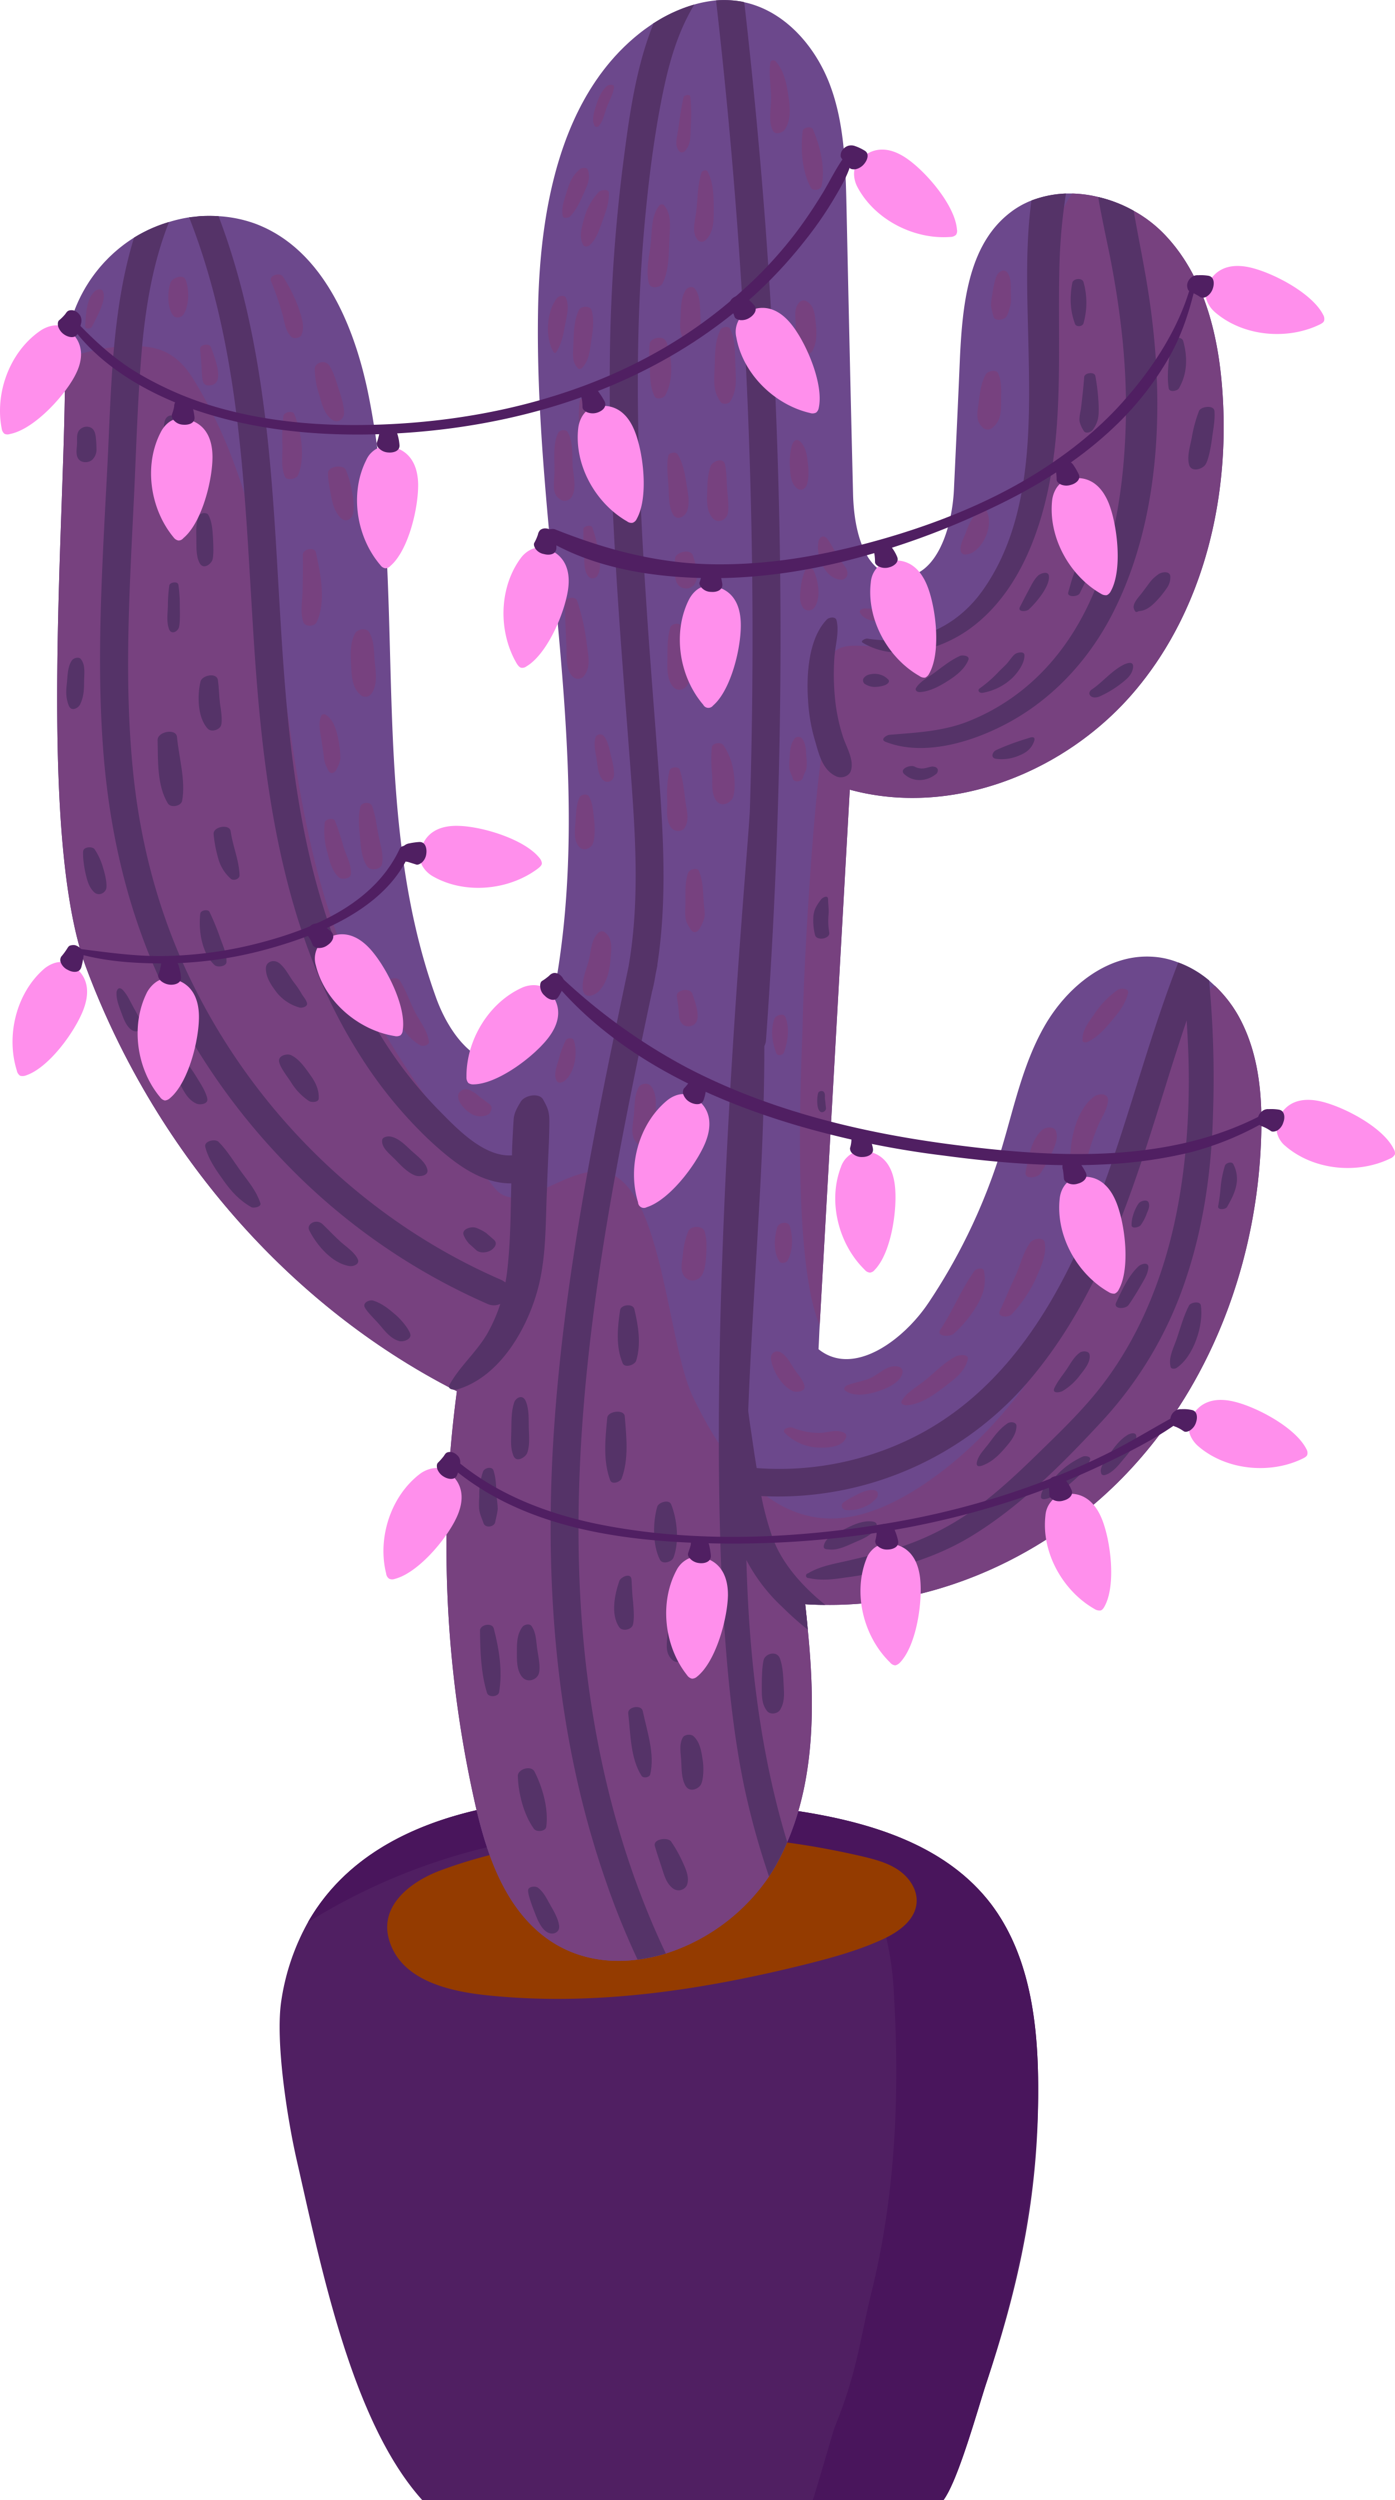<svg xmlns="http://www.w3.org/2000/svg" width="597.5" height="1070.6" viewBox="-0.015 -0.034 597.557 1070.634" style=""><g><g data-name="Layer 2"><path d="M444.7 894.6c.1 40.9-6.3 78.4-22.2 125.8-3.3 9.9-12.1 41.8-18.4 50.2H180.9c-30.3-33.6-43.4-100-53.9-146-3.9-17.2-9.2-50.6-6.5-68a98.8 98.8 0 0 1 11.4-33.5c15.4-27 42.6-41.1 72.2-48 6.4-1.5 12.9-2.7 19.4-3.6l9.7-1.1c5.3-.5 10.5-.8 15.7-1l12.3-.3c24.7-.1 46.5 2.4 59.3 3.8h1.6l11 1.3 8.8 1.3c31.8 4.9 63.5 14.8 82.6 39.8 16.8 22.2 20.2 51.6 20.2 79.3z" fill="#501f62"></path><path d="M444.7 894.6c.1 40.9-9.4 86.9-22.2 125.8-4.1 12.6-12.1 41.8-18.4 50.2h-56c.5-.8 9-30.3 9.4-31.2 9.8-23.9 10.9-38.1 15.9-58.3 10.2-41.4 12-84.6 9.5-127.2a132.8 132.8 0 0 0-3.3-24.3c-2-7.7-5.2-14.8-10.6-20.7-8.1-8.8-20-13.2-31.6-16.4l-1.7-.4c-3.5-1-7.1-1.9-10.7-2.7q-9.3-1.9-18.6-3.3a258.2 258.2 0 0 0-41.2-2.4c-4.2 0-8.3.2-12.4.5a263.8 263.8 0 0 0-44.2 6.8 260.1 260.1 0 0 0-76.7 32.1c15.4-27 42.6-41.1 72.2-48 6.4-1.5 12.9-2.7 19.4-3.6l9.7-1.1c5.3-.5 10.5-.8 15.7-1l12.3-.3c24.7-.1 46.5 2.4 59.3 3.8h1.6l11 1.3 8.8 1.3c31.8 4.9 63.5 14.8 82.6 39.8 16.8 22.2 20.2 51.6 20.2 79.3z" fill="#49155c"></path><path d="M369.8 795c5.4 1.3 10.9 2.8 15.4 6s7.9 8.4 7.4 13.9c-.7 7.5-7.9 12.5-14.7 15.6-10.1 4.6-20.8 7.6-31.5 10.3-44.3 11.1-90.1 18.2-135.6 13.8-16.1-1.5-38.7-5.6-44.1-23.8-4.5-15 9.6-25.3 22-29.9 35.9-13.4 78.2-16.5 116.1-14.9a355.6 355.6 0 0 1 65 9z" fill="#943b00"></path><path d="M540.2 487.3c-1.7 52-20.7 103.9-56 141.9-33.4 36-81.8 58.6-130.7 58-2.9 0-5.8-.1-8.6-.3.4 3.6.8 7.2 1.1 10.9 3.1 31 3.2 63.1-8.8 91a110.4 110.4 0 0 1-5.4 10.9l-2.4 3.8a84.6 84.6 0 0 1-44.2 33 74.7 74.7 0 0 1-12.1 2.6c-13.8 1.8-27.6-.8-39.2-9.3-18.3-13.5-25.9-37-30.8-59.2a499.4 499.4 0 0 1-7.4-174.9l-1.2-.6h-.1l-2.1-1.1C120.7 556.5 65.4 490.4 37 414.6c-21.5-57.4-8.7-196.4-9.2-258.5v-2.2a63.3 63.3 0 0 1 29.6-52.2 61.4 61.4 0 0 1 15-6.7 63.1 63.1 0 0 1 8.6-2l4.6-.5a71.2 71.2 0 0 1 8 0 55.7 55.7 0 0 1 15.4 3.1c29.2 10.7 43 43.9 49 74.3 16.8 85.1-.7 176.1 28.9 257.6 5.2 14.3 16.7 30.7 31.5 27 11.6-2.9 16.5-16.6 18.7-28.4 18.6-96.9-8.7-196.5-6.6-295.2 1-43.9 10.5-92.4 45.8-118.5l3.7-2.6h.1a65.3 65.3 0 0 1 17.2-7.9 51.9 51.9 0 0 1 9.4-1.8 43.7 43.7 0 0 1 11.4.6l.7.2C336 4.6 349.1 19.5 355.4 36s6.8 35 7.2 52.9q1.3 61.4 2.8 122.8c.4 14.6 4.3 33.4 18.8 35.2 16.6 1.9 23.6-20.5 24.4-37.2.9-19 1.8-38 2.6-57 1.1-22.2 3.5-47.2 20.7-61.1a36.7 36.7 0 0 1 9.9-5.8 46.4 46.4 0 0 1 14.8-3h2.7a52.9 52.9 0 0 1 11.1 1.5 57.7 57.7 0 0 1 15.2 5.9 55.4 55.4 0 0 1 12.8 9.7c17.2 17.6 23.5 43.1 25.2 67.5 3.3 45.5-7.9 93.3-37.3 128.2S408 350.1 364 338.1l-12.9 229.4c-.2 3.4-.3 6.8-.5 10.2 15 12.1 36.5-3.9 47.2-20a249.5 249.5 0 0 0 30.5-63.5c5.7-18.4 9.4-37.7 18.9-54.5s26.6-31 45.8-30.1a35.5 35.5 0 0 1 11.7 2.5 43.9 43.9 0 0 1 13.2 7.7l2.5 2.3a54.2 54.2 0 0 1 11.6 15.8c7.5 15.2 8.8 32.6 8.2 49.4z" fill="#6c488c"></path><path d="M486.3 295.6C457 330.5 408 350.1 364 338.1l-12.9 229.4c-12.2-29-7.7-113.6-7.3-128.8.6-31.2 5.8-112.5 9.5-121.1s-2.8-31.2 3.4-37.9 18.3-.4 28.3-4.3 25.4 12.2 50.9-43.7c13.6-29.9 13.6-63.2 13.2-96.1-.3-18.2 0-38.6 10.2-52.8a52.9 52.9 0 0 1 11.1 1.5 57.7 57.7 0 0 1 15.2 5.9 55.4 55.4 0 0 1 12.8 9.7c17.2 17.6 23.5 43.1 25.2 67.5 3.3 45.5-7.9 93.3-37.3 128.2z" fill="#77417f"></path><path d="M540.2 487.3c-1.7 52-20.7 103.9-56 141.9-33.4 36-81.8 58.6-130.7 58-2.9 0-5.8-.1-8.6-.3.4 3.6.8 7.2 1.1 10.9 3.1 31 3.2 63.1-8.8 91a110.4 110.4 0 0 1-5.4 10.9l-2.4 3.8a84.6 84.6 0 0 1-44.2 33 74.7 74.7 0 0 1-12.1 2.6c-13.8 1.8-27.6-.8-39.2-9.3-18.3-13.5-25.9-37-30.8-59.2a499.4 499.4 0 0 1-7.4-174.9l-1.2-.6h-.1l-2.1-1.1C120.7 556.5 65.4 490.4 37 414.6c-21.5-57.4-8.7-196.4-9.2-258.5v-2.2a76.4 76.4 0 0 1 26.6-5.7c6.3-.3 13 .2 18.5 3.6s8.6 8.2 11.6 13.3c42.5 71.5 31.1 163 61.9 240.2 15.2 38 40 71.2 65.4 103.3 10.3 12.9 29-8.3 45.5-7 26.3 2.1 28.1 72.7 39.5 96.5s28.7 49.2 54.9 51.9c14.5 1.4 28.6-4.7 40.9-12.4 29.6-18.8 51.7-47.6 67.6-78.8s26.2-64.8 36.5-98.3c4.2-13.7 9.1-28.5 20.9-36.6a16.7 16.7 0 0 1 2.8-1.8 54.2 54.2 0 0 1 11.6 15.8c7.5 15.2 8.8 32.6 8.2 49.4z" fill="#77417f"></path><path d="M235.3 480.1c0 3.1-.1 6.2-.2 9.3-.3 6.5-.6 13.1-.8 19.6-.6 12.5-.3 25.3-2.7 37.6-3.6 18.8-16.2 42.8-36 48.4h-1.2c-.9 0-1.9-.3-2.1-1.1a5.1 5.1 0 0 1 .2-.9c4.4-8 11.7-14.1 16.3-22.1a69.8 69.8 0 0 0 5.5-12.6 6.5 6.5 0 0 1-5.3.1 271.3 271.3 0 0 1-87.5-61.2 281.5 281.5 0 0 1-53.2-78.1C53.6 386.8 46.2 352.5 43.9 317c-2.7-41.2.4-82.7 2.4-123.9 1.4-30.6 2.1-62.1 11.1-91.4a61.4 61.4 0 0 1 15-6.7c-6.7 16.8-9.8 34.9-11.5 52.8-1.9 21.5-2.5 43.1-3.5 64.6-1.9 39.3-4.4 78.8-.4 118.1 3.3 32.8 12.1 64.7 27.2 94.1 27.9 54.7 74.4 99.2 130.9 123.6l1.4.9q.6-3.2.9-6.3c1.3-11.8 1.3-23.8 1.6-35.8v-.3c-13.8.1-25.6-9.7-35.5-18.9a187.9 187.9 0 0 1-29.1-35.6c-32.7-51.2-41.2-112.7-45.3-172.1-4.3-63-4.7-127.5-28.1-187.1l4.6-.5a71.2 71.2 0 0 1 8 0c11.5 30.2 17.4 62.2 20.9 94.2 6.7 61.8 4.3 124.8 19.4 185.4 6.4 25.5 16 50.4 30 72.7a179.9 179.9 0 0 0 23.6 30.1c7.8 7.9 19.5 20.6 31.8 19.8 0-2.1.1-4.2.2-6.3s.3-5.9.5-8.9 1.3-4.8 3-7.7 8-4.1 9.7-.9 2.6 4.7 2.6 9.2z" fill="#553368"></path><path d="M276.6 90.6c-5.5 55.5-3.5 111.5.2 167.1 1.8 27.8 4.2 55.7 6.1 83.5 1.6 23.9 2.3 47.9-1.3 71.6a7.7 7.7 0 0 1-.2 1.5l-.6 2.9c-.3 2-.7 4.1-1.2 6.2l-.3 1.1c-7.4 34.9-14.6 69.9-20.3 105.1-10.4 64.5-15.7 130.8-6.4 195.8 5.5 38.4 16 76.2 32.6 111.1a74.7 74.7 0 0 1-12.1 2.6 333.5 333.5 0 0 1-13.7-33.9c-20.6-59.2-26-122.8-22.6-185.1 3.9-69.6 18.1-138 32.4-206.1 5.1-29.1 2.8-58.9.6-88.2-4.3-56.4-9.1-112.8-8.6-169.4a723.2 723.2 0 0 1 5.3-83.2c2.7-21.1 5.4-43.4 13.5-63.4h.1a65.3 65.3 0 0 1 17.2-7.9 1.7 1.7 0 0 1-.2.5c-7.7 12.9-11.3 27.4-14.1 42s-4.9 30.7-6.4 46.2z" fill="#553368"></path><path d="M519.6 476.4c-.6 24.4-4 48.8-11.9 72a166.9 166.9 0 0 1-36.1 60.6c-16.6 17.9-34.9 36.3-55.9 49-10.6 6.4-22.2 10.7-34.2 13.8a159.7 159.7 0 0 1-19.5 3.7c-5.2.8-10.4 1.4-15.6.2a1 1 0 0 1-.3-2c5.3-3.2 11.4-4.1 17.4-5.5s13.7-3.1 20.4-5.2a116.2 116.2 0 0 0 34.7-17.7c9.2-6.8 17.7-14.8 25.9-22.8s17.3-16.7 24.9-26c14.6-17.8 24.5-39 30.7-61s8.9-46.4 9.1-70c.1-9.5-.3-19.1-.9-28.6-1.9 5.6-3.7 11.2-5.5 16.8-14.8 46.7-27.9 95.5-59.4 134.3a141.3 141.3 0 0 1-117.3 52.6 128.9 128.9 0 0 0 4.7 17.5c3.5 9.7 10.2 17.9 17.7 24.8 1.6 1.5 3.3 2.9 5 4.3-2.9 0-5.8-.1-8.6-.3.4 3.6.8 7.2 1.1 10.9a126.5 126.5 0 0 1-10.7-9.5 75.4 75.4 0 0 1-15.6-20.3c1.1 41.2 5.7 82 17.5 120.8a110.4 110.4 0 0 1-5.4 10.9l-2.4 3.8c-3.6-10.6-6.7-21.3-9.2-32.1-27.9-117.4.3-403.8 1-424.8A2388 2388 0 0 0 306.7.1a43.7 43.7 0 0 1 11.4.6l.7.2q5.4 47.3 9 94.7a2402.4 2402.4 0 0 1 .3 349.8 6.6 6.6 0 0 1-.7 2.5c0 24-1 48-2.4 71.9-1.5 27.6-3.4 55.7-4.5 84v.4c.8 6.2 1.8 12.5 2.7 18.8l.9 5.6a128.6 128.6 0 0 0 70.9-15.1c41.2-22.5 63.7-66.2 78.8-108.8 10.9-30.6 19.1-62.4 30.9-92.6a43.9 43.9 0 0 1 13.2 7.7 446 446 0 0 1 1.7 56.6z" fill="#553368"></path><path d="M453.8 113.6c-1 37.8 2.9 77.2-9.7 113.6-5.7 16.6-15 32.5-29.7 42.7-12.5 8.6-31 13.6-44.8 5.3-1.4-.8 1.2-1.9 1.9-1.8 20.3 3.2 38.5-4.6 50.1-21.6 19.8-28.7 19.7-67 19-100.5-.4-21.1-1.7-43.8 1.2-65.5a46.4 46.4 0 0 1 14.8-3 239.8 239.8 0 0 0-2.8 30.8z" fill="#553368"></path><path d="M476.6 262.6c-9.5 18.6-23.7 34.6-41.8 45.2-15.4 9-38 16.7-55.5 9.8-2.5-1 .5-2.9 1.7-3 11-.9 21.8-1.4 32.3-5.2a90.7 90.7 0 0 0 26.8-15.8c32-27.3 41-71.9 42.1-112 .7-24.2-2.1-48-6.7-71.6-1.7-8.3-3.6-17-5.1-25.7a57.7 57.7 0 0 1 15.2 5.9c2 11.5 4.4 22.9 6.2 34.4 7.1 45.2 6 96.5-15.2 138z" fill="#553368"></path><path d="M360.9 314.9a77.5 77.5 0 0 1-3.3-16.6 103.5 103.5 0 0 1-.2-16.7c.3-5 2.2-11.1.9-16.1-.4-1.6-3.1-1.3-4.1-.3-7.9 8.1-8.8 23.6-8.1 34.3a75.5 75.5 0 0 0 3.2 18.3c1.6 5.6 3.2 12 8.9 14.6 2.1 1 5.3.1 6.2-2.2 1.7-4.9-2.1-10.6-3.5-15.3z" fill="#553368"></path><path d="M79.5 119.7c-1.1-2.6-5.7-.7-6.4 1.1-1.5 3.8-1.5 11.1 1.1 14.3 1.1 1.3 3.3.9 4.3-.4 2.6-3.7 2.6-10.8 1-15z" fill="#77417f"></path><path d="M90.4 148.7c-.7-2-4.9-1.3-4.7.8.4 3.6.6 7.2.8 10.8s.8 5.1 3.9 4.6c6.3-1 1.1-12.8 0-16.2z" fill="#77417f"></path><path d="M127.6 131a67.9 67.9 0 0 0-6.4-12.6c-1.2-2-6.2-.6-5.1 2a126.7 126.7 0 0 1 4.7 13.5c1.1 3.6 1.2 7.5 4 10.3.9 1 3.8.5 4.3-.8 1.7-4-.2-8.4-1.5-12.4z" fill="#77417f"></path><path d="M145.2 167c-1.1-3.4-2.1-7.2-4-10.3s-6.3-1.4-6.4 1.1a36.9 36.9 0 0 0 2 11.4c1 3.6 1.9 7.3 4.7 9.9s5.4.6 5.8-1.6-.9-7.2-2.1-10.5z" fill="#77417f"></path><path d="M126 177.2c-.7-1.6-4.3-.8-4.6.8a81.6 81.6 0 0 0-.4 13.1c0 4.5-.7 8.7 1 12.9.7 1.9 4.9 1.1 5.6-.5 3.3-7.5 1.4-19-1.6-26.3z" fill="#77417f"></path><path d="M150.8 210.6a44.8 44.8 0 0 0-2.7-9.5c-1.2-2.4-7.5-1.5-7.6 1.3s.7 6.5 1.3 9.8 1.4 6.4 3.7 9.1 4.9 1.2 5.6-1 .4-6.4-.3-9.7z" fill="#77417f"></path><path d="M135.3 236.5c-.6-2.5-5.6-1.5-5.6 1 .1 5.1 0 10.1-.1 15.2s-1.1 9.2.3 13.6c.7 2.2 4.8 2 5.7.1 4.2-8.8 1.7-20.8-.3-29.9z" fill="#77417f"></path><path d="M160.6 284.2c-.5-4.5-.1-9.9-2.6-13.7-1.2-1.8-4.7-1.2-5.8.5-2.4 4.1-2 9.4-1.8 14s.5 9.9 4.4 12.8a3.2 3.2 0 0 0 4.3-.8c2.6-3.7 1.9-8.5 1.5-12.8z" fill="#77417f"></path><path d="M145 317.1c-.8-4.1-1.9-8.8-5.5-11.1-.5-.3-1.5-.3-1.8.3-1.7 3.5-.4 7.5.1 11.2s.7 4.3.9 6.5.7 3.5 1.9 5.8 3 .7 3.5-.3 1.6-3.1 1.7-5.1a44.1 44.1 0 0 0-.8-7.3z" fill="#77417f"></path><path d="M44 124.5c-.6-1.1-2.5-.6-3.2 0-4 3.4-4 10.3-4.3 15.1-.1 1.4 2.3 1.2 2.8.3a84.3 84.3 0 0 0 3.9-8c.8-2.3 1.9-5 .8-7.4z" fill="#77417f"></path><path d="M147.2 362.8a114.7 114.7 0 0 0-3.7-11.3c-.7-1.6-4.2-.8-4.4.7a32.1 32.1 0 0 0 1.1 12.7c1 3.9 1.9 8 5 10.8 1.2 1 4.9.6 5.1-1.4.3-4-1.9-7.7-3.1-11.5z" fill="#77417f"></path><path d="M162.2 358.1c-.9-4.4-1.3-8.9-2.8-13-.8-2-4.6-1.7-5.1.4-1 4.3-.5 8.7-.1 13s.6 9 3.2 12.6c1.3 1.8 5.7 1.3 6.2-1.1.8-4-.6-8-1.4-11.9z" fill="#77417f"></path><path d="M183.7 445.9c-.7-4.8-3.6-8.1-5.8-12.3s-3.9-9.4-6.6-13.7c-1.3-2.1-5.7-.9-5.7 1.6 0 5.2 2.5 10.4 4.8 14.9s4.8 8.5 9.7 11.2c1.1.6 3.9-.1 3.6-1.7z" fill="#77417f"></path><path d="M209.6 472.7l-4.3-3.2a13.8 13.8 0 0 0-4.9-3 3.4 3.4 0 0 0-4 1.9c-1 2.8 2.5 6.6 4.7 8a7.6 7.6 0 0 0 6.7 1.3c1.2-.3 2.2-.9 2.4-2a2.2 2.2 0 0 0-.6-3z" fill="#77417f"></path><path d="M245.8 445.5c-.4-1.4-2.9-1.2-3.5 0a39.1 39.1 0 0 0-3 8.3c-.8 2.5-2 5.6-1.2 8.2s3.1 1.4 4.2.4c4-3.7 5.2-11.8 3.5-16.9z" fill="#77417f"></path><path d="M258.8 399a2.1 2.1 0 0 0-2.3.2c-3.3 3-3.2 7.5-4.2 11.6s-3.3 8.9-2.6 13.1 5.2 2.1 6.7.6c3.5-3.5 4.7-8.7 5.1-13.6s1.1-9.3-2.7-11.9z" fill="#77417f"></path><path d="M254.5 351.3c-.4-3.5-.5-7.4-2.3-10.4-.7-1.2-3.3-.8-3.9.4-1.6 3.3-1.5 7.1-1.8 10.7s-.8 7.1 1.1 10 5.2 1.4 6.2-.5 1.1-6.7.7-10.2z" fill="#77417f"></path><path d="M261.7 323.6c-.7-2.9-1.2-6.2-3.1-8.5a2.1 2.1 0 0 0-3.5.6c-.9 2.9-.1 6 .4 9s.5 6.2 2.3 8.7 4.7 1.1 5.1-.9-.4-6-1.2-8.9z" fill="#77417f"></path><path d="M251.3 275.4a94.1 94.1 0 0 0-4.1-18.2c-.8-2.2-5.2-1.4-5.2 1q.1 8.9.6 17.7c.3 4.7-.7 11.1 3.2 14.2a3.4 3.4 0 0 0 4-.3c3.6-4 2.1-9.4 1.5-14.4z" fill="#77417f"></path><path d="M256.3 236.5a49.2 49.2 0 0 0-2.6-10.7c-.5-1.3-3.7-.7-3.8.7a88.6 88.6 0 0 0 .3 10.3c.2 3.5-.4 7.2 1.9 10.1a2.5 2.5 0 0 0 3.8-.4c1.8-3.3 1-6.4.4-10z" fill="#77417f"></path><path d="M245.3 199.6c-.3-4.7.3-10.6-2.2-14.7-.7-1.2-3.4-.9-4 .4-2.4 4.8-1.5 11.5-1.6 16.8s-1.5 9.8 3.2 12.1a3.5 3.5 0 0 0 3.9-1.1c2.6-3.4 1-9.4.7-13.5z" fill="#77417f"></path><path d="M253.5 171.3c-.7-1.9-4.9-1.8-5.2.4-.6 5.5-.9 13.5 2.2 18.2 1.1 1.7 4.4.9 5-.9 1.8-5.2-.2-12.7-2-17.7z" fill="#77417f"></path><path d="M242.5 127.7c-.6-1.7-3.1-1.2-4 0-4.4 5.6-5.2 17-1.3 23.1.2.4.9.3 1.1-.1 2.2-3.5 3-7.4 3.7-11.4s2-7.7.5-11.6z" fill="#77417f"></path><path d="M253.4 132.8c-.5-2.1-4.7-1.9-5.5 0-2.1 4.6-2.1 9.4-2.3 14.4s-.7 7.8 2.1 10.6c.3.3 1.1.1 1.4-.1 3.1-3 3.5-7.3 4.1-11.4s1.5-9 .2-13.5z" fill="#77417f"></path><path d="M251.9 72.9c-.4-1.6-2.8-1.2-3.7-.4-3.1 2.8-4.2 5.5-5.4 9.4s-2.4 6.9-1.8 10.4c.2 1.4 2.5 1 3.2.3 2.7-2.8 4.3-6.4 5.9-10s2.8-6 1.8-9.7z" fill="#77417f"></path><path d="M256.5 82.1a26.7 26.7 0 0 0-6.3 11.4c-1 3.8-2.4 7.9-.3 11.5.5.8 2 .5 2.6 0 3.1-2.9 4.2-6.7 5.6-10.6s2.8-7.4 2.7-11.9c-.1-1.8-3.5-1.2-4.3-.4z" fill="#77417f"></path><path d="M259.9 36.8c-2.4 2.2-3.6 5.3-4.6 8.4s-2 6.3-.5 8.8c.3.4 1.3.3 1.6 0 1.9-2.1 2.4-5 3.3-7.6s2.9-5.9 3.3-9c.3-1.6-2.4-1.3-3.1-.6z" fill="#77417f"></path><path d="M295.7 41.4c-.1-1.3-2.7-.8-2.9.2-1 4.3-1.6 8.7-2.2 13.1s-1.8 7.2.3 10a1.7 1.7 0 0 0 2.4 0c2.8-2.9 2.4-7 2.6-10.9a73.4 73.4 0 0 0-.2-12.4z" fill="#77417f"></path><path d="M305.7 89.3c0-5.4-.1-11.1-2.6-15.9-.5-1-2.3-.4-2.6.4-1.7 5.1-1.6 10.8-2.2 16.1s-2.2 9.4.6 12.9a2.4 2.4 0 0 0 3.3 0c3.7-3.5 3.5-8.7 3.5-13.5z" fill="#77417f"></path><path d="M284.3 87.7a1.5 1.5 0 0 0-1.8.1c-3.5 4.3-3.2 10.5-3.7 15.8s-2.4 12.3-.8 17.8c.7 2.3 4.7 1.8 5.7 0 2.9-5.5 2.7-12.6 3-18.7s1-11.2-2.4-15z" fill="#77417f"></path><path d="M285.5 146.5a3 3 0 0 0-3.1-1.9 2.5 2.5 0 0 0-1.2.1l-.7.2c-.8.3-2.1 1.1-2.2 2.2-.4 3.8 0 7.8.1 11.6s.2 7.3 2 11c.8 1.5 3.8.8 4.5-.4 3.7-6.5 3.1-16 .6-22.8z" fill="#77417f"></path><path d="M300 134.8c-.2-3.7 0-8.3-2.4-11.3-.9-1.1-2.9-.7-3.7.4-2.3 3.2-2.2 7.7-2.4 11.7s-.6 7.3 2 10.6c1 1.3 3.5.9 4.4-.4 2.5-3.6 2.3-6.8 2.1-11z" fill="#77417f"></path><path d="M315 156.6c-.3-5.3.2-11-2.3-15.9-.7-1.3-3.5-.8-4.1.4-2.5 5-2.3 10.7-2.5 16.2s-.8 10.3 2.6 14.8c.9 1.2 3.4.9 4.2-.4 2.9-4.9 2.3-9.6 2.1-15.1z" fill="#77417f"></path><path d="M337.7 41c-.7-5.2-1.9-10.7-5.4-14.8-.5-.6-2.2-.6-2.3.4-.8 4.9.2 9.9.3 14.8s-1.4 10.5.8 14.6c1 1.8 4 .8 4.9-.4 3-4 2.4-10 1.7-14.6z" fill="#77417f"></path><path d="M348.2 55.3c-.7-1.5-4.3-.8-4.4.8-.9 7.8-.3 17.4 3.6 24.3.9 1.5 4.2.8 4.5-.8 1.7-7.8-.6-17.1-3.7-24.3z" fill="#77417f"></path><path d="M349.4 138.2c-.4-3.7-.6-7.6-4.2-9.4a2.5 2.5 0 0 0-2.7.5c-2.6 2.7-1.7 6.1-1.7 9.7s-.3 8 1.4 11.7c.8 2.1 4.9 1.1 5.8-.5 2-3.7 1.9-7.9 1.4-12z" fill="#77417f"></path><path d="M346.1 198.8c-.3-3.1-.7-6.6-2.7-9.1s-3.4-1-4 .4-1.3 5.8-1.1 8.8.1 6.7 2.2 9.3 4.2 1.3 5-.4 1-5.7.6-9z" fill="#77417f"></path><path d="M359.5 239.3c-1.7-2.7-3-5.7-4.9-8.3s-3.7-.8-4 .7c-1.3 6.2 2.7 16 9.6 16.5a2.8 2.8 0 0 0 2.6-1.6c1-2.7-1.9-5.2-3.3-7.3z" fill="#77417f"></path><path d="M348.4 244c-.6-1.1-3.1-.7-3.6.3a27 27 0 0 0-1.9 8.4c-.3 2.8-.5 5.4 1.3 7.8a3.1 3.1 0 0 0 4.7-.5c2.9-4.2 1.6-11.6-.5-16z" fill="#77417f"></path><path d="M386 258.7c-2.6.5-5.1 1.5-7.7 1.9s-5.3-.1-8-.1c-.9 0-2.5.7-1.9 1.8 1.7 3.5 6.9 3.9 10.3 3.6s8.4-1.6 9.9-5.6c.5-1.4-1.8-1.7-2.6-1.6z" fill="#77417f"></path><path d="M422.7 218.9c-.8-1.6-3.6-.6-4.4.4a28.9 28.9 0 0 0-4.5 8.5c-.9 2.4-2.7 5.3-2.3 7.9s3.5 1.6 4.8 1c5.5-3.1 9.1-11.9 6.4-17.8z" fill="#77417f"></path><path d="M427.5 159.7c-.9-1.7-4.3-.9-5.2.5-2.2 3.7-2.6 8.7-3.2 12.9s-1.2 7.5 2.3 10.3a3 3 0 0 0 3.7-.3c3.7-3.1 3.7-6.6 3.7-11.2s.4-8.6-1.3-12.2z" fill="#77417f"></path><path d="M433 125.7c-.1-2.9.3-6.1-1.2-8.6s-3.7-.9-4.6.4-1.8 5.8-2.2 8.8a24 24 0 0 0-.5 4.6 34.8 34.8 0 0 0 1 4.4c.5 2.7 5.4 1.6 6-.5a23.8 23.8 0 0 0 1.5-5.2c.1-1.3 0-2.6 0-3.9z" fill="#77417f"></path><path d="M345.4 324.2c-.2-2.9-.1-5.7-1.9-8.1a2.2 2.2 0 0 0-3.3.3c-1.8 2.6-1.8 5.4-2 8.4a24.4 24.4 0 0 0-.1 3.8c.1 1.9 1 3 1.5 4.8s3.9 1.3 4.3-.4 1.4-2.8 1.6-4.4a21.6 21.6 0 0 0-.1-4.4z" fill="#77417f"></path><path d="M336.4 435.4c-.8-1.9-4.2-.6-4.7.8-1.7 4.7-1 10.2.8 14.7.5 1.4 2.8 1 3.3-.3 1.7-4.7 2.5-10.4.6-15.2z" fill="#77417f"></path><path d="M338.3 525c-.7-2.3-4.8-1.6-5.4.5-1.3 4.4-1.7 10.6.9 14.6.7 1.1 2.9.7 3.5-.3 2.4-4.2 2.4-10.2 1-14.8z" fill="#77417f"></path><path d="M344.6 593.6c-.4-2.6-2.8-5-4.2-7.1s-3-5.3-5.3-7-4.4-.6-4.8 1.3 1.2 6.1 2.7 8.5 4 5.5 7.1 6.5c1.5.4 4.8 0 4.5-2.2z" fill="#77417f"></path><path d="M361.4 613.4c-3.3-1.4-6.2-.1-9.6.1a29.1 29.1 0 0 1-12.3-2.2c-1.3-.6-5.1.7-3.2 2.4a21.6 21.6 0 0 0 13.5 6.1c4.1.2 11.2.2 12.7-4.6a1.7 1.7 0 0 0-1.1-1.8z" fill="#77417f"></path><path d="M381.3 585.3c-3.2 1-5.8 3.7-9 5s-6.2 1.6-9.3 2.8c-.8.3-2.1 1.5-.9 2.4 3.6 2.6 9.1 1.7 13.1.5s10.8-3.9 11.4-8.4c.3-2.8-3.4-2.9-5.3-2.3z" fill="#77417f"></path><path d="M409.6 580.7c-4.8 2.4-8.6 6.4-12.7 9.8s-8.2 5.3-10.6 9.2c-1 1.6 1.4 2.2 2.5 2 5.8-.6 10.9-4.2 15.5-7.7s9-6.7 10.2-11.8c.7-2.6-3.6-2.1-4.9-1.5z" fill="#77417f"></path><path d="M421.5 544.3c-.3-1.9-3.4-1.1-4.1-.1-5.7 7.9-9.2 17-14.6 25.1-2 3.1 4.2 3.2 5.7 1.8a51.7 51.7 0 0 0 10.4-12.9c2.6-4.7 3.5-8.7 2.6-13.9z" fill="#77417f"></path><path d="M447.5 532.1c-.5-2.8-5.1-1.6-6.2-.1-3.2 4.5-4.3 10-6.6 14.9s-4.2 9.6-6.4 14.3c-1.4 2.9 3.6 3.1 5 1.6a58.8 58.8 0 0 0 10.2-14.9c2.1-4.9 4.9-10.4 4-15.8z" fill="#77417f"></path><path d="M452.4 484.6c-.7-2.6-4.7-2.1-6.2-.6-4.6 4.3-5.8 12-6.9 17.9-.6 3.3 5.1 2.4 6.2.7a56.6 56.6 0 0 0 5.2-9.3c1.1-2.5 2.6-5.9 1.7-8.7z" fill="#77417f"></path><path d="M468.7 469.5c-7 5.2-9.7 15.9-10.2 24.3-.3 4 6.7 3.2 7.7.1a105.3 105.3 0 0 1 4.3-12.3c1.4-3.2 3.9-6.8 4.1-10.3s-4.1-3.1-5.9-1.8z" fill="#77417f"></path><path d="M478.8 423.8a39.6 39.6 0 0 0-10.2 10.6c-2.3 3.3-5.2 6.9-4.9 11.2 0 .8 1.5.8 2 .6 4.5-2.1 7.5-5.6 10.7-9.4s5.7-7.1 6.8-11.6c.5-2.2-3.3-2.2-4.4-1.4z" fill="#77417f"></path><path d="M373.4 638c-2.3 0-4.9 1.2-6.9 2.3a35 35 0 0 0-5.3 3.1c-1.4 1.2-.4 3 1.2 3.2a16 16 0 0 0 8.3-1.6 10.8 10.8 0 0 0 3.6-2.4c1.1-1 1.8-1.5 1.7-3s-1.7-1.6-2.6-1.6z" fill="#77417f"></path><path d="M278.8 465c-1.2-1.5-4.2-1.2-5.2.5-2 3.5-1.7 8.1-2.1 12.1s-1.5 8 .6 11 3.9 1.2 5.1 0c3.2-3 3.4-7.6 3.6-11.8s.5-8.7-2-11.8z" fill="#77417f"></path><path d="M299.1 475.4c-1-1.9-4.9-1.1-5.8.6-1.9 3.3-1.7 7.1-1.9 10.8s-.4 6.9 1.2 10.1 5.1 1.2 6-.6 1.8-6.7 1.8-10.2.5-7.5-1.3-10.7z" fill="#77417f"></path><path d="M301.8 527.3c-.8-2.7-6-2.5-7-.1a34.6 34.6 0 0 0-2.3 10c-.3 3-1.4 6.8.7 9.4s5.4 1.9 7 0 2.1-5.7 2.3-9.4.3-6.7-.7-9.9z" fill="#77417f"></path><path d="M301.4 385.8c-.3-4.3-.3-8.8-2-12.8-.7-1.9-4.2-.7-4.7.8-1.3 4-1.1 8.3-1.1 12.5 0 2.1-.2 4.2 0 6.3s.9 3.3 2.3 5.4 3.1.8 3.7-.3a19.9 19.9 0 0 0 2.1-4.7c.4-2.2-.2-5-.3-7.2z" fill="#77417f"></path><path d="M296.6 425.6c-.9-2.9-7.2-1.9-6.7 1.1a85.3 85.3 0 0 1 1 8.5c.2 2.5 1.8 4.6 4.6 4.2 6.1-1.1 2.2-10.2 1.1-13.8z" fill="#77417f"></path><path d="M293.6 343.1c-.6-4.6-1-9-2.4-13.4-.5-1.8-4.1-1.4-4.5.4a47.9 47.9 0 0 0-.9 12.5c.1 4-.8 9 2 12.1 1.4 1.5 4.6 1.5 5.6-.5 2-3.6.7-7.2.2-11.1z" fill="#77417f"></path><path d="M314.2 330.4a27.4 27.4 0 0 0-4.3-11.3c-1-1.5-4.8-1.1-5 .9a61 61 0 0 0 .1 11.3c.3 3.8-.5 7.9 1.6 11.2s5.9 1.5 7.1-.6 1.2-7.5.5-11.5z" fill="#77417f"></path><path d="M294.1 280.7a84.6 84.6 0 0 0-2.2-12.4c-.6-2-4.3-1.4-4.8.4-1.2 4.1-1.2 8.3-1.2 12.5s-.5 8.8 2 12.3 6.2 1.3 7-1.2-.2-7.8-.8-11.6z" fill="#77417f"></path><path d="M313.2 266.7c-.4-3.1-.6-6.6-2.1-9.4s-4.3-.8-4.9.8-.9 6.3-.9 9.4-.2 6.3 1.6 9 4.8 1.3 5.7-.5 1-6.1.6-9.3z" fill="#77417f"></path><path d="M293.9 206.3c-.6-4-1.5-8.3-3.6-11.8-.8-1.3-3.8-.8-4.1.7-.7 4-.2 8.3.1 12.4s-.1 8.6 1.8 12.3 5.5.9 6.2-1.1c1.4-3.9.2-8.5-.4-12.5z" fill="#77417f"></path><path d="M311.5 210c-.3-3.7-.2-7.4-.9-11s-5.4-1.5-6.2.5c-1.3 3.6-1.4 7.3-1.5 11.2s-.3 7.6 2 10.7 5.9 1.3 6.7-1.1.2-6.9-.1-10.3z" fill="#77417f"></path><path d="M298.3 244.2a28.9 28.9 0 0 0-1.6-6.6c-1.2-2.7-7-1.3-7.5 1.3a28.3 28.3 0 0 0-.1 6.5c.1 2.2.4 4.6 2.3 5.8a4.5 4.5 0 0 0 5.6-.5c1.7-1.9 1.8-4 1.3-6.5z" fill="#77417f"></path><path d="M77.7 188.3c-.1-2.9 0-6.8-2-9.1s-4.1-1.3-4.9.4-.8 5.8-.8 8.8-.1 6.3 1.2 9.2 4.2.9 4.9-.4a17.9 17.9 0 0 0 1.6-8.9z" fill="#553368"></path><path d="M91.2 229.9c-.2-3.1-.4-6.7-2-9.5-.7-1.2-3.4-.9-4 .4-1.3 3-1.2 6.4-1.1 9.6s-.3 7.3 1.3 10.5 4.8.7 5.5-1 .5-6.7.3-10z" fill="#553368"></path><path d="M77 259.9a60.6 60.6 0 0 0-.6-9.5c-.2-1.7-3.7-1.2-3.9.3a65.1 65.1 0 0 0-.6 8.8c-.1 3.1-.6 6.6.4 9.6s3.8 1.2 4.3-.4.5-5.9.4-8.8z" fill="#553368"></path><path d="M94.2 301.1c-.4-3.3-.4-6.7-.9-10s-6.7-2-7.4.6c-1.5 6-1.3 15.7 3.1 20.3 1.5 1.6 5.1.5 5.7-1.5s0-6.3-.5-9.4z" fill="#553368"></path><path d="M75.8 315.5c-.4-3.8-8.4-2.3-8.3 1.4.2 8.8-.3 19.4 4.4 27.1 1.2 2 5.6 1.2 6.1-1.1 1.6-8.8-1.4-18.6-2.2-27.4z" fill="#553368"></path><path d="M98.8 355.9c-.5-3.3-7.7-2-7.3 1.3a55.8 55.8 0 0 0 2.1 10.8 17.8 17.8 0 0 0 5.2 8.2c1.1 1.1 3.8.2 3.8-1.4-.2-6.5-2.9-12.4-3.8-18.9z" fill="#553368"></path><path d="M94.1 401a107.7 107.7 0 0 0-4.4-10.6c-.6-1.2-3.7-.7-3.9.7-.9 7 .6 17.1 6.1 22.1 1.1 1.1 5 .7 5.1-1.3.1-3.9-1.7-7.3-2.9-10.9z" fill="#553368"></path><path d="M131.5 429.5c-.4-1.5-1.4-2.5-2.2-3.8a41.7 41.7 0 0 0-2.9-4.4c-2.3-2.8-3.7-6.2-6.4-8.6s-6-.8-6.1 1.6c-.2 4 2.2 7.4 4.5 10.5a19.2 19.2 0 0 0 9.9 6.6c1 .3 3.6-.4 3.2-1.9z" fill="#553368"></path><path d="M132.9 460.3c-2.2-3.1-4.7-6.8-8.2-8.5-1.7-.8-5.4.1-5.2 2.5s3.4 6.4 5.1 9a25.9 25.9 0 0 0 7.7 8.1c1 .7 4.2.7 4.2-1.1.2-3.7-1.4-7-3.6-10z" fill="#553368"></path><path d="M183.1 501c-.6-3.3-4.4-6-6.8-8.2s-5.6-5.7-9.3-6.2c-1.1-.1-3.1.2-3.3 1.5-.5 3.2 3.2 6 5.2 8s5.5 6.1 9.2 7.3c1.5.5 5.4.1 5-2.4z" fill="#553368"></path><path d="M211.4 530.7l-3.1-2.7a18.8 18.8 0 0 0-4.2-2.2c-2-.9-6.8.4-5.4 3.3a12.4 12.4 0 0 0 2.2 3.4l3 2.7c1.6 1.6 4.9 1.2 6.6 0s2.7-3 .9-4.5z" fill="#553368"></path><path d="M41 187c-.2-1.5-.6-3.1-2-3.9a4.1 4.1 0 0 0-3.9.1c-2.4 1.4-2.1 3.6-2.1 6.1s-.8 5.3.6 7.2 4.8 1.7 6.2 0a6 6 0 0 0 1.5-4.5 43.2 43.2 0 0 0-.3-5z" fill="#553368"></path><path d="M34.8 282.4c-.8-1.4-3.2-.8-4 .3-2 2.9-1.8 6.7-2.2 10.1s-.4 6.1.8 9.2 4.3.9 4.9-.4c1.5-3.1 1.7-6.1 1.7-9.5s.7-7-1.2-9.7z" fill="#553368"></path><path d="M44.2 371.8a27.6 27.6 0 0 0-3.7-8.2c-1-1.3-4.7-1.1-4.9.9s.3 6.2 1 9.3 1.4 5.8 3.5 8 5 .5 5.4-1.4-.4-5.8-1.3-8.6z" fill="#553368"></path><path d="M57.2 431.4c-1.4-2.5-2.5-5.2-4.4-7.3s-2.8-.3-2.9.8c-.2 2.8 1 5.8 2 8.5s2 5.7 4.2 7.4 4.6.4 4.6-1.6-2.3-5.6-3.5-7.8z" fill="#553368"></path><path d="M85.1 462.7a81 81 0 0 0-6.2-9.1c-1.2-1.4-4.9-1-4.8 1.3a25.8 25.8 0 0 0 3.4 10c1.6 3.1 3.4 6.3 6.8 7.7 1.3.5 4.4.2 4.5-1.6s-2-5.7-3.7-8.3z" fill="#553368"></path><path d="M111.5 515.1c-1.7-5.1-4.9-8.9-8-13.1s-6.1-9.3-9.9-13.1c-1.4-1.4-6.2-.4-5.7 2.1 1.3 5.4 4.8 10.2 8 14.7s6.8 8.4 11.8 11.2c1 .5 4.4-.1 3.8-1.8z" fill="#553368"></path><path d="M153.3 539.3c-1.2-2.9-4.8-5.3-7.1-7.3s-5.3-5.2-8-7.8-7.2-.1-5.7 2.7c3.2 6.3 9.7 14 17.1 15.2 1.6.3 4.5-.7 3.7-2.8z" fill="#553368"></path><path d="M169.7 563.2c-3-2.6-6-5.1-9.8-6.3-1.6-.5-4.6.8-3.7 2.8s4.5 5.3 6.6 7.8 4.6 5.7 8.1 6.7c1.4.5 4.7-.4 4.9-2.3s-3.8-6.7-6.1-8.7z" fill="#553368"></path><path d="M226.5 611.6c-.1-3.8.2-7.8-1.2-11.4s-4.5-1.6-5.1.4c-1.3 4-1.1 8.3-1.2 12.4s-.4 7 .9 10.3 5.2.6 5.9-1.1c1.2-3.2.8-7.2.7-10.6z" fill="#553368"></path><path d="M212.7 641.1c-.2-3.8-.1-7.6-1.3-11.4-.6-2-3.9-1.2-4.5.4a29.9 29.9 0 0 0-1.6 10.7 41.7 41.7 0 0 0-.1 5c.2 2.4 1.1 4.1 1.9 6.4s4.6 1.6 5-.4.9-3.8 1.1-5.7a42.3 42.3 0 0 0-.5-5z" fill="#553368"></path><path d="M211.5 697.3c-.7-2.7-6-1.7-5.9 1 .1 9 .4 18.1 3 26.6.7 2.1 4.9 1.7 5.2-.4 1.5-9.1 0-18.3-2.3-27.2z" fill="#553368"></path><path d="M230.1 706.1c-.5-3.4-.4-6.9-2.4-9.8-.9-1.3-3.2-.7-4 .4-2.2 3.1-2.3 6.5-2.3 10.2s-.2 8 2.1 11 6.5 1.4 7.3-1.3-.2-7.1-.7-10.5z" fill="#553368"></path><path d="M228.9 758.5c-1.5-2.7-7.1-1-7.1 1.9.2 7.5 2.5 16.6 6.9 22.7 1.1 1.5 5.1 1.2 5.3-1 1-7.6-1.6-16.8-5.1-23.6z" fill="#553368"></path><path d="M236.2 816.6c-1.7-2.9-3.1-6.3-5.8-8.3-1-.8-4.1-.6-4.2 1.1s1.4 5.9 2.5 8.7 2.4 6.7 5 8.8 5.7.8 5.8-1.6-1.7-6-3.3-8.7z" fill="#553368"></path><path d="M275.3 732.6c-.6-2.8-6.6-1.8-6.2 1.1 1 8.7.9 19.2 5.7 26.7.8 1.2 3.4.7 3.7-.6 2.1-8.7-1.4-18.6-3.2-27.2z" fill="#553368"></path><path d="M300.9 753.1c-.5-3.5-1.2-7.4-4-9.8-1.2-.9-3.8-.6-4.5.8-1.6 3.1-.8 6.5-.6 9.9s0 7.4 1.8 10.6 5.7 1.4 6.7-.6 1.3-7.2.6-10.9z" fill="#553368"></path><path d="M292.7 798a57.5 57.5 0 0 0-5.2-9.4c-1.4-2.1-7.9-1.2-7 1.9s2.1 6.6 3.2 10 2 6.3 4.8 8.3a4 4 0 0 0 5.7-1.5c1.2-3.1-.2-6.4-1.5-9.3z" fill="#553368"></path><path d="M271.2 686.3c-.4-3.3-.5-6.6-.7-9.9s-4.6-1.1-5.2.5c-2 5.7-3.8 14.4-.1 19.8 1.3 2 5.3 1.2 5.9-1s.4-6.1.1-9.4z" fill="#553368"></path><path d="M287.5 644.2c-.9-2.4-5.5-.9-6 1-1.9 6.7-2 16.5 1.2 22.7 1.2 2.2 5.2.8 5.8-1 2.5-6.7 1.6-16.2-1-22.7z" fill="#553368"></path><path d="M267.6 606.4c-.3-3.1-7.3-2.2-7.5.7-.8 8.7-1.9 18.4 1.3 26.8.8 2 4.4.6 4.9-.9 3.1-8.3 2-17.9 1.3-26.6z" fill="#553368"></path><path d="M294.9 700.6c-.1-2.7.5-6-1.8-7.8a3.7 3.7 0 0 0-3.9 0c-2.8 2.1-3.1 5.2-3.4 8.6s-.6 6.4 1.8 9 5.2.6 6.3-1.1 1.1-5.7 1-8.7z" fill="#553368"></path><path d="M271.7 560.5c-.6-2.5-5.8-1.9-6.1.5-1.1 7.5-1.9 15.5 1.1 22.7.9 2.2 5.2.8 5.8-1.1 2.2-7.1.9-15-.8-22.1z" fill="#553368"></path><path d="M335.7 722c-.2-3.8-.3-8.2-1.6-11.8s-6.3-2.2-7 .6-.8 7.6-.8 11.2-.2 7.6 2.3 10.7c1.3 1.6 4.4 1.2 5.5-.5 2-3.2 1.8-6.5 1.6-10.2z" fill="#553368"></path><path d="M431.5 609.5c-3.1 2.1-5.3 5-7.5 8s-4.7 5.2-5.5 8.3 2.2 1.8 3.1 1.4c3.6-1.5 6.4-4.3 8.9-7.2s4.8-5.7 4.9-9.3c.1-1.9-2.7-2.1-3.9-1.2z" fill="#553368"></path><path d="M466.7 580c-.3-1.7-3.2-1.6-4.2-.8-2.6 1.9-4 4.8-5.8 7.4s-3.7 4.9-5 7.6 2.2 2 3.3 1.5a25.8 25.8 0 0 0 7.7-7c1.8-2.3 4.6-5.6 4-8.7z" fill="#553368"></path><path d="M487.8 542.1c-4.4 4-7.2 10.3-9.7 15.6-1.4 3 4 2.9 5.3 1.1s3.5-5.3 5.1-8.1 3.1-5 3.4-7.8-3.1-1.7-4.1-.8z" fill="#553368"></path><path d="M492 514.9c-.6-1.5-3.1-.7-3.9 0s-2 3.1-2.5 4.7a14.3 14.3 0 0 0-.9 5c.1 1.8 3.3.8 3.9 0a19.9 19.9 0 0 0 2.6-5c.7-1.6 1.4-3.1.8-4.7z" fill="#553368"></path><path d="M463.8 623.7a34.9 34.9 0 0 0-11.5 8.3c-2.4 2.4-6.6 5.4-6.4 9.2.1.7 1.2.8 1.7.7 4.5-.9 7.8-4.1 11.2-7s6.5-5.8 8.1-9.8c.6-1.6-2.3-1.8-3.1-1.4z" fill="#553368"></path><path d="M482.7 614.6c-3 1.9-5.4 5-7.4 8s-4.5 5.7-3.6 8.3c.2.8 1.2.9 1.9.6 3.3-1.1 5.7-4.4 7.9-7s4.7-5.5 5.2-8.7-2.9-2-4-1.2z" fill="#553368"></path><path d="M514.4 559c-.3-2.1-4.3-1.4-5.1 0-2.2 4.3-3.5 8.9-5 13.5s-3.9 8.5-2.9 12.7c.2 1.1 1.9 1 2.6.5 7.3-4.9 11.6-18.2 10.4-26.7z" fill="#553368"></path><path d="M528.3 498.5c-.6-1.4-3.2-.6-3.6.6a44.4 44.4 0 0 0-1.8 8.8 82.4 82.4 0 0 1-1.1 8.5c-.4 1.9 3.2 1.5 3.8.4 1.7-3 3.4-6.1 4-9.5a13.4 13.4 0 0 0-1.3-8.8z" fill="#553368"></path><path d="M372.3 651.4c-3.8 0-7.5 1.8-10.8 3.5s-7.1 3-8.3 5.9.8 2.5 2.4 2.7c3.6.3 7.5-1.8 10.8-3.2s6.9-2.9 8.6-5.8-1.1-3.1-2.7-3.1z" fill="#553368"></path><path d="M355.2 399.3a29.3 29.3 0 0 1-.3-7.8c.2-2.2-.2-4.2-.2-6.4s-2.5-.7-3 0c-1.8 2.4-3.1 4.3-3.3 7.4a25.5 25.5 0 0 0 .7 7.8c.7 2.7 6.5 1.7 6.1-1z" fill="#553368"></path><path d="M353.8 474.4c-.2-1.2-.2-2.4-.4-3.5s.2-2.3-.4-3.2-1.9-.6-2.4 0-1 5.4.1 7.5 3.3.5 3.1-.8z" fill="#553368"></path><path d="M411.2 280.8c-3.9 1.8-7.2 4.4-10.5 6.9s-6.5 3.9-8.3 6.8c-.7 1.1.6 1.9 1.6 1.8 4.3-.2 8.6-2.6 12.2-4.9s7.1-5.1 8.6-8.9c.7-1.9-2.7-2.1-3.6-1.7z" fill="#553368"></path><path d="M434.7 280.1c-1.4 1.2-2.3 2.8-3.5 4.1s-2.6 2.5-3.8 3.8a52.9 52.9 0 0 1-7.6 6.6c-1.5 1-.2 2.3 1.2 2a24.5 24.5 0 0 0 11.9-5.7c2.6-2.2 6.1-6.9 5.9-10.4 0-1.9-3.3-1.1-4.1-.4z" fill="#553368"></path><path d="M444.8 246.3c-1.9 1.7-3.1 4.4-4.3 6.6s-2.4 4.6-3.6 6.9 2.7 2.1 3.8 1.1a42.5 42.5 0 0 0 5.8-6.8c1.3-2 3-4.9 2.8-7.4s-3.5-1.2-4.5-.4z" fill="#553368"></path><path d="M464 238c-3.4 4.3-4.9 10.2-6.4 15.5-.8 2.3 4.1 2.1 4.9.5 2.3-4.9 5.6-10.4 5.6-16 0-2-3.5-.8-4.1 0z" fill="#553368"></path><path d="M470.6 173.6a89.9 89.9 0 0 0-1.4-12.6c-.3-2-4.6-1.5-4.8.4-.3 4.3-.8 8.6-1.3 12.9-.2 1.8-.9 4.1-.7 6a12.5 12.5 0 0 0 1.8 4.1c.7 1.4 3 .7 3.8-.3 2.6-3.5 2.7-6.1 2.6-10.5z" fill="#553368"></path><path d="M464.1 120.7c-.6-2-4.5-1.5-4.8.4-1.1 6.1-1 11.7 1.2 17.6.6 1.4 3.2 1.1 3.6-.3a32.3 32.3 0 0 0 0-17.7z" fill="#553368"></path><path d="M506.8 145.9c-.6-2-4.8-1.7-5.1.4-.8 6.5-2.1 13.3-1.1 19.9.3 1.9 3.7 1.2 4.4 0 3.7-6.4 3.7-13.5 1.8-20.3z" fill="#553368"></path><path d="M520.2 176c-.2-2.8-5.8-2-6.6-.1a58.4 58.4 0 0 0-3.1 11.4c-.7 3.7-2.1 7.9-1.2 11.5s5.8 2.1 7.1 0 2.3-7.5 2.8-11.4 1.3-7.6 1-11.4z" fill="#553368"></path><path d="M496 246a15.8 15.8 0 0 0-3.7 3.6l-2.9 3.9c-1.2 1.7-4.5 4.8-3.7 7.1s1.4 1.1 2.4 1c3.5-.2 6.4-3.3 8.6-5.8a42.3 42.3 0 0 0 3.2-4.2 7.6 7.6 0 0 0 1.4-4.6c.1-2.8-3.9-2.2-5.3-1z" fill="#553368"></path><path d="M481.7 284.4c-5.3 2.5-9.1 7.4-13.9 10.7-1.1.7-1.7 1.9-.6 2.9s3 .6 4.2 0a45.6 45.6 0 0 0 8.5-5.1c2.4-1.9 4.9-3.7 5.4-6.9s-2.4-2.1-3.6-1.6z" fill="#553368"></path><path d="M440 316.2a104.7 104.7 0 0 0-13.2 4.9c-1.8.8-2.7 3.5 0 3.8a18.7 18.7 0 0 0 9.9-1.5c3-1.2 5.1-2.9 6.2-5.9s-2.2-1.5-2.9-1.3z" fill="#553368"></path><path d="M401.7 329.7v-.2c-.3-1-1.2-1.2-2.1-1.3s-2.7.7-4.2.8a6.7 6.7 0 0 1-3.7-.8c-1.9-.9-6.8 1.1-4.3 3.3 4 3.6 9.8 3.1 13.8-.3a2 2 0 0 0 .5-1.5z" fill="#553368"></path><path d="M380.2 290.7a6.9 6.9 0 0 0-2.7-1.7 8.3 8.3 0 0 0-4.7-.3 4.2 4.2 0 0 0-2.9 1.7 1.9 1.9 0 0 0 .5 2.4 8 8 0 0 0 4.1 1.3 14.5 14.5 0 0 0 4.1-.6c1.1-.3 3.2-1.6 1.6-2.8z" fill="#553368"></path><path d="M362 66.6c-3.8 5.1-6.5 10.9-9.8 16.3s-6.7 10.5-10.4 15.5a176.2 176.2 0 0 1-24.9 26.9c-19.1 17.2-41.6 30.3-65.6 39.4-26.5 10-54.7 15.3-82.9 16.8-24.3 1.3-48.9 0-72.4-6.3a145.5 145.5 0 0 1-35.8-14.8c-11.4-6.6-20.5-15.2-29.4-24.7-.6-.7-2.8 0-2.2 1 12.5 19.4 34.9 32.1 56.2 39.2 23.1 7.7 47.6 10.4 71.8 10.1 56.5-.8 113.8-16.4 158.1-52.4a191 191 0 0 0 29.9-30.4A157.2 157.2 0 0 0 357 85.4c3.4-5.7 7.1-11.9 8.2-18.5.3-1.7-2.5-1.1-3.2-.3z" fill="#501f62"></path><path d="M510.6 120.2c-5 19.8-17 37.9-30.6 52.9s-31.5 27.8-50.2 37.5-39.5 17.1-60.4 22.5-41.1 8.6-62.1 8.5c-24.5-.1-47-6-69.6-15-2-.8-8 1.7-4.9 3.7 18.1 11.3 40.4 15.8 61.4 16.9 22.7 1.3 45.8-1.5 67.8-7a333.5 333.5 0 0 0 63.6-23.1c20-9.5 39-21.5 54.7-37.3a130.3 130.3 0 0 0 20.5-26.9c5.8-10.2 9.2-21.2 11.7-32.6.3-1-1.7-.9-1.9-.1z" fill="#501f62"></path><path d="M541.5 476.9c-39.8 21.2-87.9 19-131.1 13.5-40-5-80.1-14.5-116-33.2a248.6 248.6 0 0 1-55.4-40.1c-.9-.9-4.3.2-3.2 1.5 26.3 32.4 65.7 51.4 105 63.1a393.3 393.3 0 0 0 63.5 13.1c22.5 3 45.3 4.9 68 3.8a194.3 194.3 0 0 0 38-5.3 130.6 130.6 0 0 0 33.8-14.3c2.5-1.4-.9-3-2.6-2.1z" fill="#501f62"></path><path d="M504.6 605.7c-9.6 5.1-18.8 10.9-28.5 15.8s-20.2 9.4-30.7 13.4a347.4 347.4 0 0 1-61.9 16.8c-41.6 7.3-86.4 9.3-127.9.8-22.6-4.7-44.5-13.4-61.9-28.7-1.3-1.1-4.8.4-3.2 1.9 31.5 28.7 76 34.5 116.9 35.2 45.2.7 90.7-5.8 133.5-20.8a326.5 326.5 0 0 0 33.6-14c11.2-5.4 22.7-11.2 32.7-18.9 1.7-1.4-1.6-2.1-2.6-1.5z" fill="#501f62"></path><path d="M171.3 363.2c-10.7 23.2-35.9 34.1-59.3 40.3a172.7 172.7 0 0 1-40.3 5.8c-14.1.4-27.5-1.8-41.4-3.5-.6-.1-2.2.8-1 1.2 13.3 4.7 28.6 5.6 42.6 5.5a169.8 169.8 0 0 0 42.5-6.1c23.3-6.4 52.3-18.2 61.7-42.7.8-2.1-4-2.1-4.8-.5z" fill="#501f62"></path><g><path d="M68.5 469.7a3.5 3.5 0 0 0 2.1 1.5 3.7 3.7 0 0 0 2.2-1c7.9-6.6 12.5-25 12.4-35.1-.2-16-12.5-16.6-15.3-16s-5.4 3-6.9 5.7c-7.2 14.2-4.5 32.9 5.5 44.9z" fill="#ff8fec"></path><path d="M77.5 418.3a20.7 20.7 0 0 0-.8-4.2 4.2 4.2 0 0 0-1.6-2.7 5.5 5.5 0 0 0-3.5-.8 3.5 3.5 0 0 0-2.1 1c-.6.6-.5 1.4-.7 2.2a15.4 15.4 0 0 1-1 3.5c-.3.9.4 1.9 1 2.6a6.9 6.9 0 0 0 3.9 1.7c2.1.2 5.1-.6 4.8-3.3z" fill="#501f62"></path></g><g><path d="M74.3 230a3.4 3.4 0 0 0 2.1 1.4 2.6 2.6 0 0 0 2.1-1c7.9-6.5 12.6-24.9 12.5-35.1-.2-16-12.5-16.5-15.4-16s-5.4 3-6.8 5.8c-7.3 14.1-4.5 32.8 5.5 44.9z" fill="#ff8fec"></path><path d="M83.3 178.6a29.7 29.7 0 0 0-.8-4.3 4.1 4.1 0 0 0-1.7-2.6 4.8 4.8 0 0 0-3.5-.9 3.2 3.2 0 0 0-2 1 3.4 3.4 0 0 0-.7 2.2 20.1 20.1 0 0 1-1 3.5 2.9 2.9 0 0 0 1 2.6 5.6 5.6 0 0 0 3.8 1.7c2.2.2 5.1-.5 4.9-3.2z" fill="#501f62"></path></g><g><path d="M7.2 458.4a3.4 3.4 0 0 0 1.4 2.2 4 4 0 0 0 2.4-.1c9.8-3.2 20.9-18.5 24.6-27.9 5.9-15-5.3-20.1-8.2-20.6s-6.1.8-8.5 2.8c-12 10.4-16.4 28.7-11.7 43.6z" fill="#ff8fec"></path><path d="M34.8 414.2a32.9 32.9 0 0 0 .9-4.3 4.3 4.3 0 0 0-.6-3.1 5.6 5.6 0 0 0-2.9-2.1 4.5 4.5 0 0 0-2.3.2c-.7.3-1 1.1-1.5 1.8a27.7 27.7 0 0 1-2.2 2.9 2.9 2.9 0 0 0-.1 2.7 5.9 5.9 0 0 0 3 3c1.9 1.1 4.9 1.4 5.7-1.1z" fill="#501f62"></path></g><g><path d="M230.5 371.8c.7-.6 1.5-1.2 1.6-2.1a3.9 3.9 0 0 0-.9-2.2c-6.3-8.1-24.4-13.6-34.6-13.9-16-.6-17.1 11.7-16.6 14.6s2.8 5.5 5.4 7c13.8 7.9 32.7 6 45.1-3.4z" fill="#ff8fec"></path><path d="M179.6 360.5a29.7 29.7 0 0 0-4.3.6 4.3 4.3 0 0 0-2.7 1.5 5.4 5.4 0 0 0-1.1 3.5 5.6 5.6 0 0 0 .9 2.1 4.2 4.2 0 0 0 2.2.8l3.5 1.1c.9.4 1.9-.3 2.6-.8a6 6 0 0 0 1.9-3.8c.3-2.1-.3-5.1-3-5z" fill="#501f62"></path></g><g><path d="M221.4 284.2c.5.7 1 1.5 1.9 1.7a3 3 0 0 0 2.2-.6c8.9-5.3 16.3-22.7 17.8-32.8 2.3-15.8-9.8-18.3-12.7-18.1s-5.8 2.1-7.6 4.6c-9.4 12.8-9.6 31.7-1.6 45.2z" fill="#ff8fec"></path><path d="M238.3 234.8a32.3 32.3 0 0 0-.1-4.4 4.3 4.3 0 0 0-1.3-2.8 5 5 0 0 0-3.3-1.4 3.4 3.4 0 0 0-2.2.7 3.8 3.8 0 0 0-1 2 20.7 20.7 0 0 1-1.5 3.4c-.5.8 0 1.9.5 2.7a5.7 5.7 0 0 0 3.6 2.2c2.1.6 5.1.3 5.3-2.4z" fill="#501f62"></path></g><g><path d="M.7 183.4a3.5 3.5 0 0 0 1.2 2.3 3 3 0 0 0 2.3.1c10.1-1.9 23-15.8 27.8-24.8 7.6-14.1-3-20.5-5.7-21.4s-6.2.1-8.8 1.8C4.3 150.3-2.3 168 .7 183.4z" fill="#ff8fec"></path><path d="M33.3 142.7a23 23 0 0 0 1.4-4.2 4.7 4.7 0 0 0-.2-3.1 5.1 5.1 0 0 0-2.6-2.4 3.7 3.7 0 0 0-2.3-.1c-.8.2-1.2.9-1.7 1.6a21.3 21.3 0 0 1-2.6 2.6c-.7.6-.6 1.9-.4 2.7a6.8 6.8 0 0 0 2.6 3.4c1.8 1.2 4.7 1.9 5.8-.5z" fill="#501f62"></path></g><g><path d="M301.2 301.7a2.5 2.5 0 0 0 4.2.4c7.8-6.7 12.2-25.2 11.9-35.3-.4-16.1-12.7-16.4-15.6-15.8s-5.3 3.1-6.7 5.9c-7 14.2-4 32.9 6.2 44.8z" fill="#ff8fec"></path><path d="M309.4 250.1a31.5 31.5 0 0 0-.9-4.2 3.9 3.9 0 0 0-1.7-2.6 4.3 4.3 0 0 0-3.5-.8 3.2 3.2 0 0 0-2 1 3.4 3.4 0 0 0-.7 2.2 20 20 0 0 1-.9 3.5c-.4.9.4 2 1 2.6a5.5 5.5 0 0 0 3.9 1.6c2.1.2 5-.6 4.8-3.3z" fill="#501f62"></path></g><g><path d="M162.9 241.9a3.2 3.2 0 0 0 2.2 1.4 3 3 0 0 0 2.1-1c7.8-6.7 12.1-25.1 11.9-35.3-.5-16-12.8-16.4-15.6-15.8a10.3 10.3 0 0 0-6.7 5.9c-7.1 14.2-4.1 32.9 6.1 44.8z" fill="#ff8fec"></path><path d="M171.1 190.4a20.4 20.4 0 0 0-.8-4.3 4.6 4.6 0 0 0-1.7-2.6 5.5 5.5 0 0 0-3.5-.8 3.5 3.5 0 0 0-2.1 1 4 4 0 0 0-.6 2.2 24.2 24.2 0 0 1-1 3.6 2.7 2.7 0 0 0 1 2.5 6 6 0 0 0 3.9 1.7c2.2.2 5.1-.6 4.8-3.3z" fill="#501f62"></path></g><g><path d="M393.8 289.4a3.5 3.5 0 0 0 2.5.7 3.5 3.5 0 0 0 1.7-1.7c5.1-8.9 3-27.8-.7-37.3-5.8-14.9-17.5-11.1-19.9-9.6a10.6 10.6 0 0 0-4.4 7.8c-1.9 15.8 7.3 32.4 20.8 40.1z" fill="#ff8fec"></path><path d="M384.2 238.2a17.9 17.9 0 0 0-2.2-3.8 4.4 4.4 0 0 0-2.5-1.9 5.3 5.3 0 0 0-3.5.5 3.5 3.5 0 0 0-1.6 1.6 4.5 4.5 0 0 0 .1 2.3 22.2 22.2 0 0 1 .3 3.7c0 .9 1 1.7 1.8 2a6.1 6.1 0 0 0 4.2.3c2.1-.5 4.6-2.3 3.4-4.7z" fill="#501f62"></path></g><g><path d="M268.6 223.2a3 3 0 0 0 2.4.6 3 3 0 0 0 1.7-1.6c5.1-9 3-27.8-.7-37.3-5.7-14.9-17.5-11.1-19.9-9.6s-4 4.7-4.4 7.8c-1.9 15.8 7.3 32.3 20.9 40.1z" fill="#ff8fec"></path><path d="M259 171.9a28.5 28.5 0 0 0-2.3-3.7 4.1 4.1 0 0 0-2.4-1.9 4.9 4.9 0 0 0-3.6.4 3.7 3.7 0 0 0-1.6 1.7 4.5 4.5 0 0 0 .1 2.3 21.9 21.9 0 0 1 .3 3.6c0 1 1.1 1.7 1.8 2.1a6.4 6.4 0 0 0 4.3.3c2.1-.6 4.5-2.3 3.4-4.8z" fill="#501f62"></path></g><g><path d="M471.6 254.2a3.7 3.7 0 0 0 2.5.6 3.5 3.5 0 0 0 1.7-1.7c5-8.9 2.9-27.7-.7-37.2-5.8-15-17.5-11.2-20-9.6s-4 4.7-4.4 7.7c-1.8 15.8 7.3 32.4 20.9 40.2z" fill="#ff8fec"></path><path d="M462 202.9a28.8 28.8 0 0 0-2.2-3.8 4.2 4.2 0 0 0-2.5-1.8 5 5 0 0 0-3.6.4 4.9 4.9 0 0 0-1.6 1.6 3.6 3.6 0 0 0 .2 2.3 23.1 23.1 0 0 1 .3 3.7c0 1 1 1.7 1.8 2.1a6.1 6.1 0 0 0 4.2.2c2.1-.5 4.6-2.3 3.4-4.7z" fill="#501f62"></path></g><g><path d="M347 176.8a3.4 3.4 0 0 0 2.6-.2 3.3 3.3 0 0 0 1.1-2c2.2-10.1-5.2-27.5-11.5-35.5-9.9-12.6-20-5.6-21.9-3.4a10.3 10.3 0 0 0-1.9 8.7c2.8 15.7 16.4 28.9 31.6 32.4z" fill="#ff8fec"></path><path d="M322.9 130.5a14.7 14.7 0 0 0-3.2-2.9 3.9 3.9 0 0 0-2.9-1.1 5.2 5.2 0 0 0-3.3 1.4 4.2 4.2 0 0 0-1 2 4.1 4.1 0 0 0 .7 2.2 24.4 24.4 0 0 1 1.4 3.4c.3 1 1.5 1.3 2.3 1.5a6.3 6.3 0 0 0 4.2-1c1.8-1.1 3.7-3.5 1.8-5.5z" fill="#501f62"></path></g><g><path d="M199.8 461.2a3.6 3.6 0 0 0 .8 2.5 3.6 3.6 0 0 0 2.3.6c10.2-.2 25.4-11.6 31.7-19.6 9.9-12.6.7-20.7-1.9-22s-6.1-1.1-8.9.1c-14.6 6.5-24.2 22.8-24 38.4z" fill="#ff8fec"></path><path d="M239.1 426.9a29.3 29.3 0 0 0 2.1-3.9 4.7 4.7 0 0 0 .4-3.1 5.2 5.2 0 0 0-2.2-2.8 3.6 3.6 0 0 0-2.2-.5 3.7 3.7 0 0 0-2 1.2 23.2 23.2 0 0 1-3 2.2c-.8.5-.9 1.7-.8 2.6a5.4 5.4 0 0 0 1.9 3.7c1.5 1.6 4.3 2.8 5.8.6z" fill="#501f62"></path></g><g><path d="M273.3 514.8a2.5 2.5 0 0 0 3.7 2.1c9.8-3.1 21.2-18.2 25.1-27.6 6-14.9-5.1-20.1-8-20.7s-6.1.7-8.5 2.7c-12.2 10.2-16.9 28.5-12.3 43.5z" fill="#ff8fec"></path><path d="M301.4 470.9a20.7 20.7 0 0 0 1-4.3 4.5 4.5 0 0 0-.5-3 4.9 4.9 0 0 0-2.9-2.2 3.6 3.6 0 0 0-2.3.1 3.8 3.8 0 0 0-1.5 1.8 20.1 20.1 0 0 1-2.3 2.8 3.1 3.1 0 0 0-.1 2.8 6.3 6.3 0 0 0 2.9 3.1c1.9 1 4.9 1.4 5.7-1.1z" fill="#501f62"></path></g><g><path d="M370.4 543.7a3.1 3.1 0 0 0 2.3 1.2 3 3 0 0 0 2-1.2c7.1-7.3 9.8-26.1 8.6-36.2-1.9-15.9-14.2-15.1-16.9-14.3a10.5 10.5 0 0 0-6.2 6.5c-5.7 14.8-1 33.1 10.2 44z" fill="#ff8fec"></path><path d="M373.9 491.7a18.7 18.7 0 0 0-1.3-4.2 3.6 3.6 0 0 0-1.9-2.4 4.3 4.3 0 0 0-3.5-.5 3.7 3.7 0 0 0-2 1.2 4.2 4.2 0 0 0-.5 2.2 13.6 13.6 0 0 1-.6 3.6 2.9 2.9 0 0 0 1.3 2.5 5.7 5.7 0 0 0 4 1.3c2.2 0 5-1.1 4.5-3.7z" fill="#501f62"></path></g><g><path d="M381.2 711.8a3.2 3.2 0 0 0 2.3 1.3 4.1 4.1 0 0 0 2-1.2c7.1-7.4 9.8-26.2 8.6-36.3-1.9-15.9-14.2-15.1-16.9-14.3a10.5 10.5 0 0 0-6.2 6.5c-5.7 14.8-1 33.1 10.2 44z" fill="#ff8fec"></path><path d="M384.7 659.8a22.5 22.5 0 0 0-1.3-4.2 4.1 4.1 0 0 0-1.9-2.4 4.8 4.8 0 0 0-3.5-.5 3.7 3.7 0 0 0-2 1.2 4.6 4.6 0 0 0-.5 2.3 15.1 15.1 0 0 1-.6 3.6 2.7 2.7 0 0 0 1.3 2.4 5.7 5.7 0 0 0 4 1.3c2.2 0 5-1.1 4.5-3.7z" fill="#501f62"></path></g><g><path d="M294.3 717.3a3.5 3.5 0 0 0 2.1 1.5 3.3 3.3 0 0 0 2.2-.9c8-6.4 13-24.7 13.2-34.8.1-16.1-12.1-16.9-15-16.4a10.9 10.9 0 0 0-7 5.6c-7.5 14-5.2 32.8 4.5 45z" fill="#ff8fec"></path><path d="M304.5 666.1a34.9 34.9 0 0 0-.7-4.3 4.4 4.4 0 0 0-1.6-2.6 5.7 5.7 0 0 0-3.5-1 4.1 4.1 0 0 0-2.1 1 3.4 3.4 0 0 0-.7 2.2c-.3 1.2-.7 2.3-1.1 3.5s.3 1.9.9 2.6a6.2 6.2 0 0 0 3.8 1.8c2.2.3 5.1-.5 5-3.2z" fill="#501f62"></path></g><g><path d="M165.4 673.8a3 3 0 0 0 1.3 2.2 3 3 0 0 0 2.3.1c10-2.5 22.2-17 26.5-26.2 6.8-14.5-4-20.4-6.8-21.1s-6.2.4-8.7 2.2c-12.7 9.6-18.4 27.6-14.6 42.8z" fill="#ff8fec"></path><path d="M195.8 631.5a16.6 16.6 0 0 0 1.2-4.2 4.6 4.6 0 0 0-.3-3.1 5.3 5.3 0 0 0-2.8-2.3 3.6 3.6 0 0 0-2.3 0c-.8.3-1.1 1-1.6 1.7a29.1 29.1 0 0 1-2.4 2.7c-.7.7-.5 1.9-.3 2.7a6.4 6.4 0 0 0 2.8 3.3c1.8 1.1 4.8 1.7 5.7-.8z" fill="#501f62"></path></g><g><path d="M475 553.3a3.9 3.9 0 0 0 2.5.6 3.5 3.5 0 0 0 1.7-1.7c5-9 2.8-27.8-1-37.3-5.9-14.8-17.5-11-20-9.4s-4 4.7-4.3 7.8c-1.7 15.8 7.5 32.3 21.1 40z" fill="#ff8fec"></path><path d="M465.1 502.1a29.5 29.5 0 0 0-2.3-3.8 4.2 4.2 0 0 0-2.5-1.8 4.7 4.7 0 0 0-3.5.4 3.7 3.7 0 0 0-1.6 1.7 4.5 4.5 0 0 0 .1 2.3c.2 1.2.3 2.4.4 3.6s1 1.7 1.8 2.1a5.5 5.5 0 0 0 4.2.2c2.1-.5 4.5-2.3 3.4-4.7z" fill="#501f62"></path></g><g><path d="M468.9 689a3.9 3.9 0 0 0 2.5.6c.8-.2 1.3-1 1.7-1.7 5-9 2.7-27.8-1-37.2-5.9-14.9-17.6-11-20-9.5a10.5 10.5 0 0 0-4.3 7.8c-1.8 15.8 7.5 32.3 21.1 40z" fill="#ff8fec"></path><path d="M458.9 637.8a17.2 17.2 0 0 0-2.2-3.7 4 4 0 0 0-2.5-1.9 5 5 0 0 0-3.6.4 4.1 4.1 0 0 0-1.5 1.7 3.1 3.1 0 0 0 .1 2.3 22.2 22.2 0 0 1 .3 3.7c0 .9 1.1 1.6 1.8 2a5.8 5.8 0 0 0 4.3.2c2.1-.5 4.5-2.3 3.3-4.7z" fill="#501f62"></path></g><g><path d="M595.6 496a3.9 3.9 0 0 0 1.9-1.7 3.2 3.2 0 0 0-.5-2.3c-4.5-9.3-21.3-18.1-31.2-20.4-15.6-3.6-19 8.2-19.1 11.1a10.5 10.5 0 0 0 3.9 8c12.1 10.4 30.9 12.2 45 5.3z" fill="#ff8fec"></path><path d="M547.7 475.1a20.7 20.7 0 0 0-4.3-.2 3.8 3.8 0 0 0-2.9 1 4.4 4.4 0 0 0-1.7 3.2 3 3 0 0 0 .5 2.2c.4.7 1.2.9 1.9 1.2a16.5 16.5 0 0 1 3.2 1.8c.8.5 2 .1 2.8-.3a6.1 6.1 0 0 0 2.5-3.4c.8-2 .7-5.1-2-5.5z" fill="#501f62"></path></g><g><path d="M565.3 138.9c.8-.4 1.7-.9 1.9-1.7a3.4 3.4 0 0 0-.4-2.4c-4.6-9.2-21.3-18-31.2-20.3-15.6-3.6-19.1 8.2-19.2 11.1s1.7 6 4 8c12 10.4 30.9 12.1 44.9 5.3z" fill="#ff8fec"></path><path d="M517.5 118a20.7 20.7 0 0 0-4.3-.2 4.1 4.1 0 0 0-3 1 4.8 4.8 0 0 0-1.7 3.1 4.6 4.6 0 0 0 .5 2.3 4.1 4.1 0 0 0 2 1.2 20.2 20.2 0 0 1 3.2 1.8 2.9 2.9 0 0 0 2.7-.3 6.3 6.3 0 0 0 2.6-3.4c.7-2 .7-5.1-2-5.5z" fill="#501f62"></path></g><g><path d="M407.1 101.4a3.6 3.6 0 0 0 2.4-.9 3 3 0 0 0 .4-2.3c-.8-10.3-13.2-24.7-21.5-30.4-13.2-9.1-20.7.6-21.9 3.2s-.7 6.2.7 8.9c7.4 14.1 24.3 22.7 39.9 21.5z" fill="#ff8fec"></path><path d="M370.3 64.4a20.9 20.9 0 0 0-4-1.9 4.7 4.7 0 0 0-3.1-.1 5.1 5.1 0 0 0-2.7 2.3 4.5 4.5 0 0 0-.4 2.3 4.2 4.2 0 0 0 1.4 1.8 20.9 20.9 0 0 1 2.3 2.9c.6.8 1.8.8 2.7.7a6.5 6.5 0 0 0 3.6-2.2c1.4-1.6 2.5-4.5.2-5.8z" fill="#501f62"></path></g><g><path d="M558.1 624.5c.8-.4 1.7-.9 1.9-1.7a3.1 3.1 0 0 0-.4-2.3c-4.6-9.2-21.3-18.1-31.2-20.4-15.6-3.6-19.1 8.2-19.2 11.1s1.7 6 4 8c12 10.4 30.9 12.2 44.9 5.3z" fill="#ff8fec"></path><path d="M510.3 603.7a15.6 15.6 0 0 0-4.3-.3 4.1 4.1 0 0 0-3 1 4.8 4.8 0 0 0-1.7 3.2 4.2 4.2 0 0 0 .5 2.2 4.1 4.1 0 0 0 2 1.2 20.2 20.2 0 0 1 3.2 1.8c.8.6 2 .1 2.7-.3a6.3 6.3 0 0 0 2.6-3.4c.7-2 .7-5-2-5.4z" fill="#501f62"></path></g><g><path d="M169 443.6a3.5 3.5 0 0 0 2.5-.3 3 3 0 0 0 1-2.2c1.6-10.1-7-27-13.8-34.6-10.7-11.9-20.3-4.2-22-1.9a10.1 10.1 0 0 0-1.4 8.8c3.8 15.4 18.2 27.7 33.7 30.2z" fill="#ff8fec"></path><path d="M141.9 399a28.8 28.8 0 0 0-3.4-2.7 4.4 4.4 0 0 0-6.2.8 4 4 0 0 0-.9 2.1 4.3 4.3 0 0 0 .9 2.1 12.6 12.6 0 0 1 1.6 3.3 2.9 2.9 0 0 0 2.4 1.3 6.1 6.1 0 0 0 4.1-1.3c1.8-1.2 3.4-3.7 1.5-5.6z" fill="#501f62"></path></g></g></g></svg>